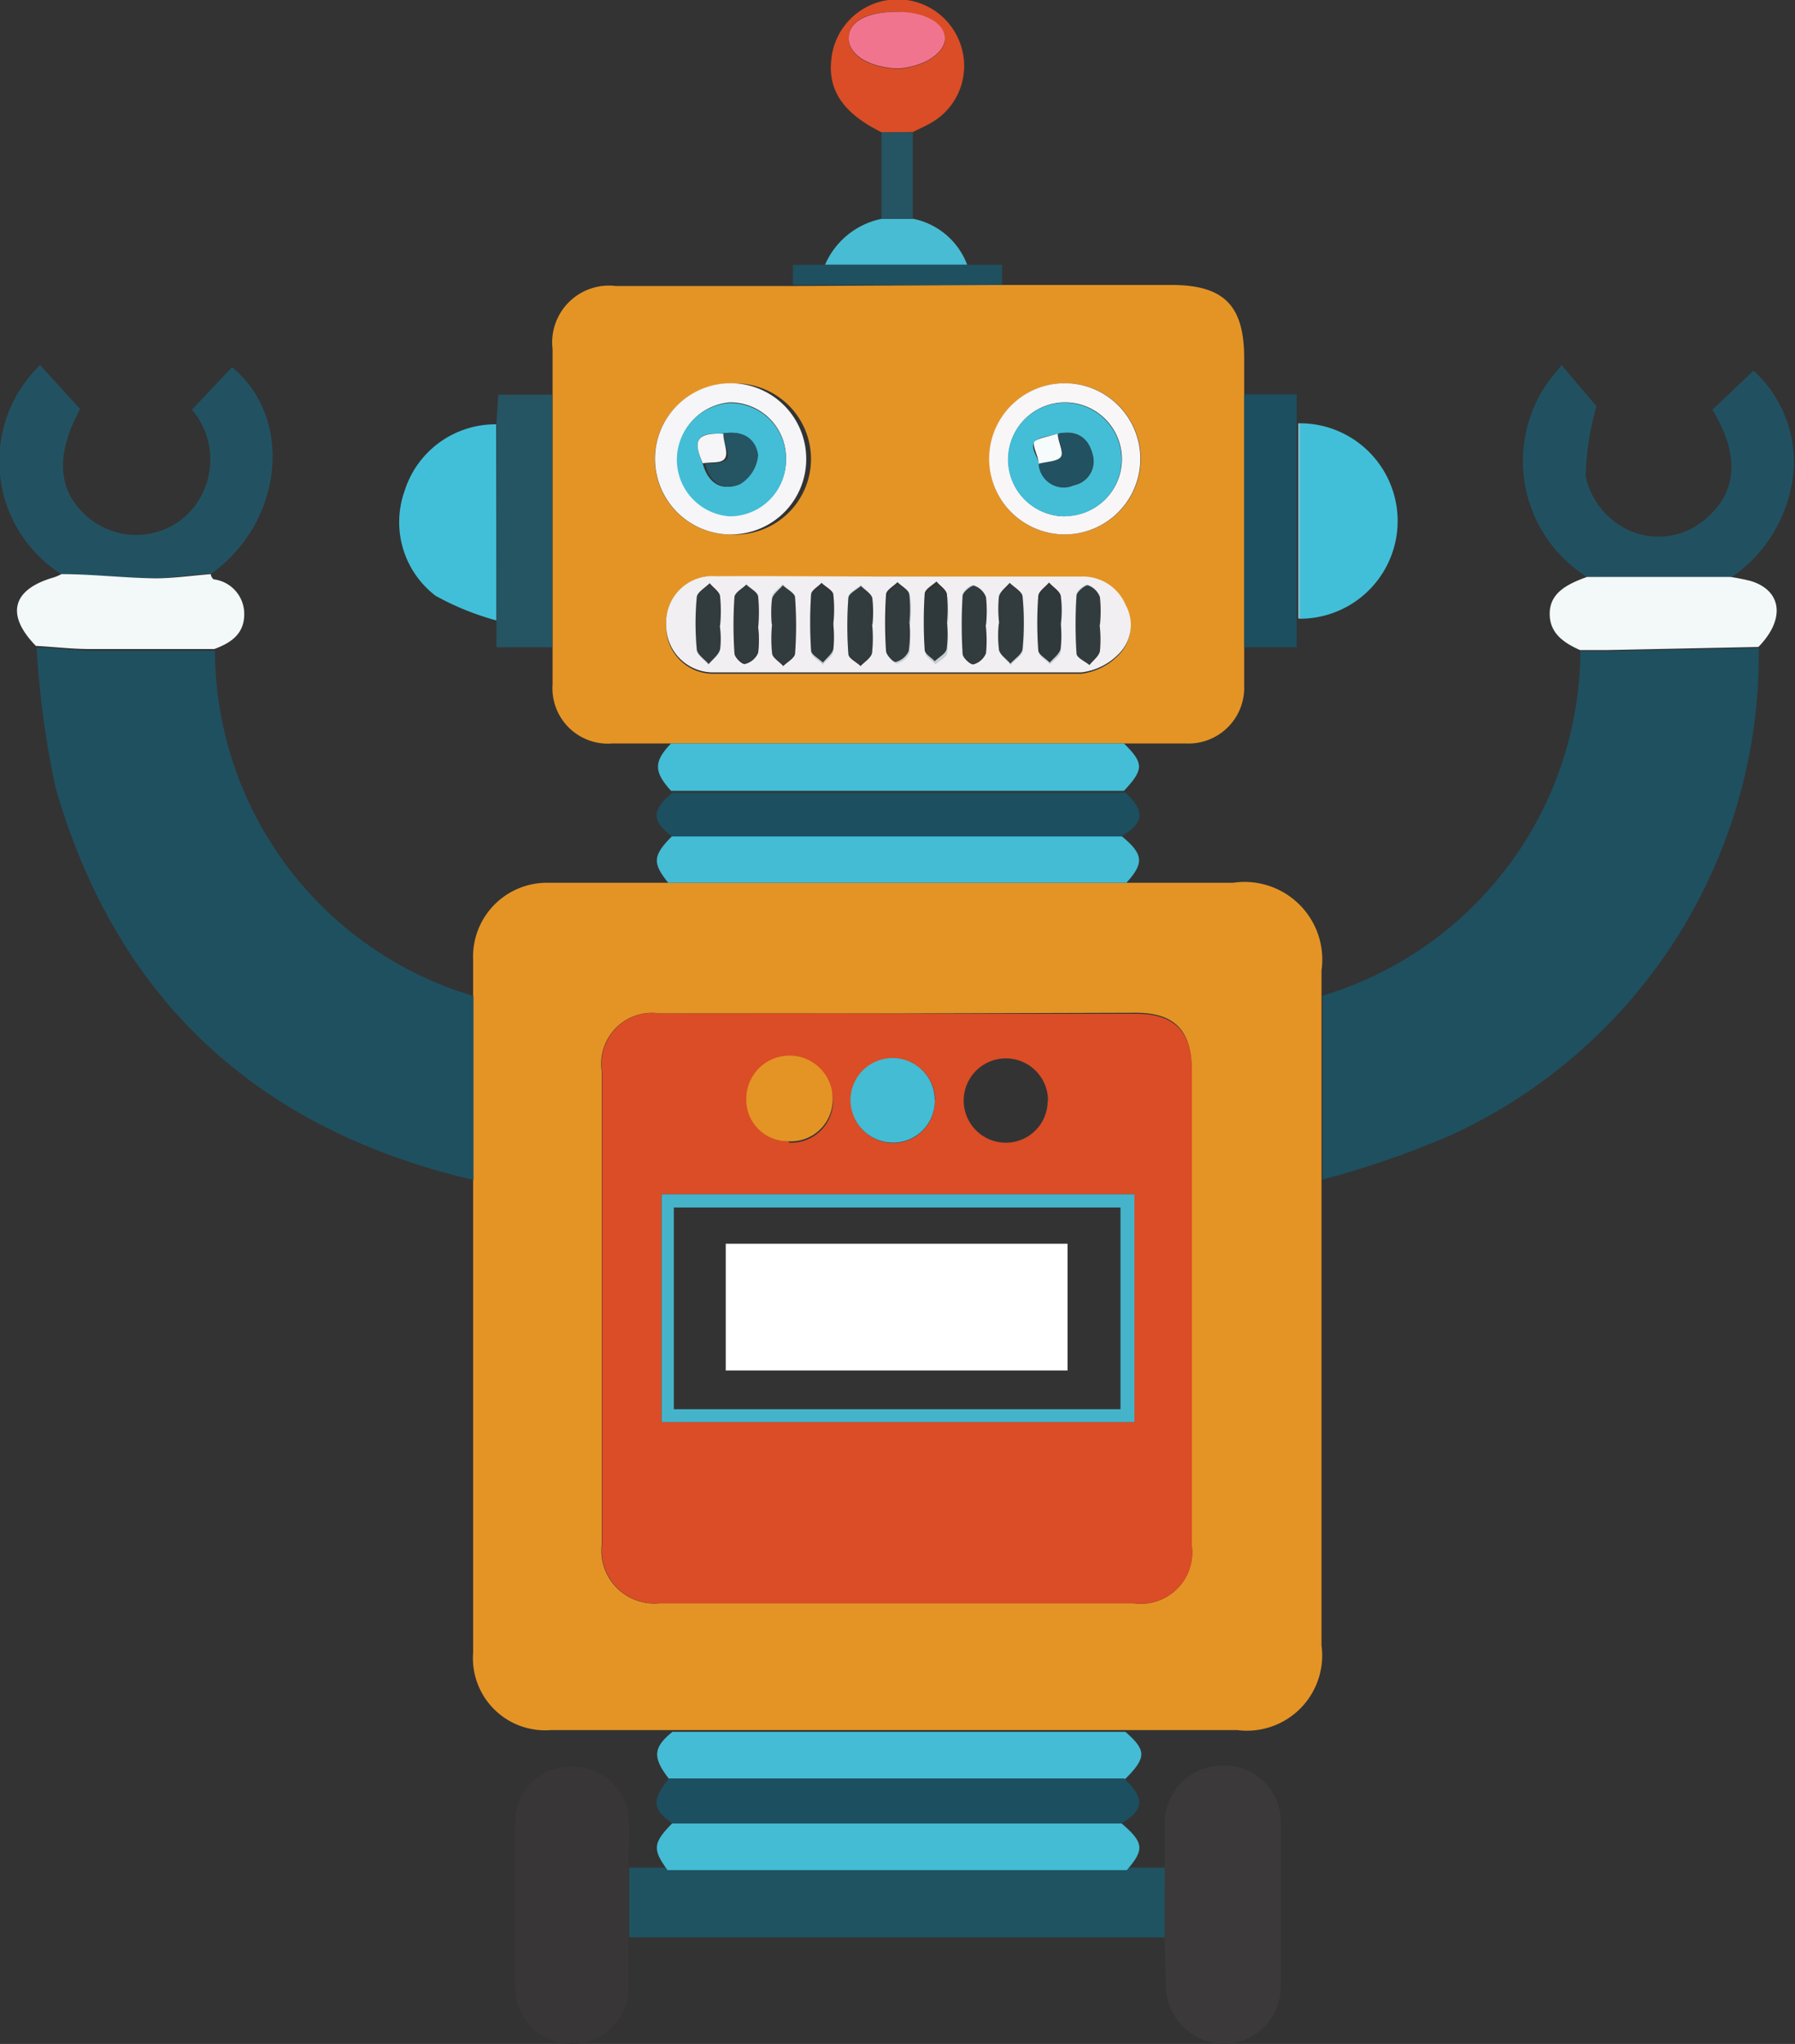 <svg id="Layer_1" data-name="Layer 1" xmlns="http://www.w3.org/2000/svg" viewBox="0 0 51.52 58.67"><rect x="0" y="0" width="51.52" height="58.67" fill="#333333" stroke="none"/><defs><style>.cls-1{fill:#e49425;}.cls-2{fill:#1f5060;}.cls-3{fill:#1e5060;}.cls-25,.cls-4{fill:#1f5361;}.cls-5{fill:#3c393a;}.cls-26,.cls-6{fill:#225262;}.cls-7{fill:#393637;}.cls-8{fill:#215161;}.cls-9{fill:#43bed6;}.cls-10{fill:#45bcd5;}.cls-11{fill:#43bcd4;}.cls-12{fill:#1c4f5f;}.cls-13{fill:#f3f8f9;}.cls-14{fill:#42bfd8;}.cls-15{fill:#255463;}.cls-16{fill:#da4d26;}.cls-17{fill:#48bcd3;}.cls-18{fill:#78bdcc;}.cls-19{fill:#f1eff1;}.cls-20{fill:#f6f5f7;}.cls-21{fill:#f9f6f7;}.cls-22{fill:#f1748e;}.cls-23{fill:#45b4cb;}.cls-24{fill:#2d5b6a;}.cls-24,.cls-25,.cls-26{opacity:0.2;}.cls-27{fill:#f6fbfc;}.cls-28{fill:#fff;}</style></defs><title>young-coders-academy-new-technologies-robot</title><g id="iCON"><path class="cls-1" d="M36.57,26l3.06,0a2.23,2.23,0,0,1,2.54,2.52c0,.23,0,.46,0,.69q0,2.64,0,5.28c0,1.86,0,3.71,0,5.57,0,2.61,0,5.22,0,7.83a2.16,2.16,0,0,1-2.42,2.43l-3.25,0h-13l-3.45,0a2.07,2.07,0,0,1-2.23-2.22q0-6.42,0-12.85c0-.25,0-.5,0-.75q0-2.64,0-5.28c0-.33,0-.67,0-1A2.12,2.12,0,0,1,20,26c1.12,0,2.25,0,3.37,0Zm-6.49,3.75H23.18a1.46,1.46,0,0,0-1.67,1.65q0,6.8,0,13.6a1.52,1.52,0,0,0,1.67,1.68h13.6A1.47,1.47,0,0,0,38.44,45q0-6.83,0-13.66c0-1.11-.5-1.61-1.6-1.61Z" transform="translate(-4.24 -0.66)"/><path class="cls-1" d="M33,8.84l4.86,0c1.5,0,2.08.58,2.09,2.06,0,.35,0,.71,0,1.06q0,3.63,0,7.26c0,.37,0,.75,0,1.12A1.6,1.6,0,0,1,38.26,22l-1.75,0h-13l-1.69,0A1.59,1.59,0,0,1,20.1,20.3c0-.35,0-.71,0-1.06q0-3.62,0-7.25c0-.44,0-.87,0-1.31a1.63,1.63,0,0,1,1.82-1.81c1.56,0,3.12,0,4.68,0l.44,0Zm-3,8.37c-1.73,0-3.47,0-5.2,0a1.33,1.33,0,0,0-1.44,1.38A1.35,1.35,0,0,0,24.75,20c3.51,0,7,0,10.52,0a1.8,1.8,0,0,0,1.07-.53,1.17,1.17,0,0,0,.2-1.4,1.33,1.33,0,0,0-1.29-.82ZM25.2,16a2.17,2.17,0,1,0,0-4.33,2.16,2.16,0,0,0,0,4.33Zm9.6,0a2.17,2.17,0,1,0-2.16-2.19A2.15,2.15,0,0,0,34.8,16Z" transform="translate(-4.24 -0.66)"/><path class="cls-2" d="M17.83,29.25q0,2.64,0,5.28c-6.18-1.44-10.25-5.17-12-11.28a26.5,26.5,0,0,1-.54-4c.52,0,1,.08,1.56.09,1.19,0,2.37,0,3.56,0A10.37,10.37,0,0,0,17.83,29.25Z" transform="translate(-4.24 -0.66)"/><path class="cls-3" d="M42.2,34.52q0-2.64,0-5.28a10.39,10.39,0,0,0,7.4-9.89l.75,0,4.37-.09a15.18,15.18,0,0,1-8.87,14A26.78,26.78,0,0,1,42.2,34.52Z" transform="translate(-4.24 -0.66)"/><path class="cls-4" d="M37.67,56.27H22.3l0-2H23.4l8.75,0c1.48,0,3,0,4.43,0l1.1,0Z" transform="translate(-4.24 -0.66)"/><path class="cls-5" d="M37.67,56.27l0-1.91c0-.44,0-.88,0-1.31a1.65,1.65,0,0,1,1.63-1.71A1.61,1.61,0,0,1,41,53c0,1.54,0,3.09,0,4.63a1.65,1.65,0,0,1-1.64,1.7,1.7,1.7,0,0,1-1.66-1.76C37.69,57.14,37.68,56.7,37.67,56.27Z" transform="translate(-4.24 -0.66)"/><path class="cls-6" d="M6,17.14a3.84,3.84,0,0,1-.61-6L6.54,12.4c-.74,1.37-.65,2.42.3,3.17a2.14,2.14,0,0,0,2.71-.08,2.21,2.21,0,0,0,.2-3.07L10.9,11.2c1.78,1.46,1.47,4.45-.6,5.93-.53,0-1.06.13-1.59.12C7.81,17.25,6.91,17.18,6,17.14Z" transform="translate(-4.24 -0.66)"/><path class="cls-7" d="M22.28,54.33l0,2c0,.5,0,1,0,1.5a1.63,1.63,0,0,1-3.25,0q-.05-2.47,0-4.95a1.57,1.57,0,0,1,1.62-1.51,1.6,1.6,0,0,1,1.64,1.55C22.3,53.37,22.28,53.85,22.28,54.33Z" transform="translate(-4.24 -0.66)"/><path class="cls-8" d="M49.79,17.22a3.93,3.93,0,0,1-1.19-5.49c.13-.19.28-.36.46-.59l1,1.18a8.21,8.21,0,0,0-.31,2,2.18,2.18,0,0,0,.74,1.24,2.06,2.06,0,0,0,2.7,0c.91-.77,1-1.82.2-3.14l1.18-1.12a3.54,3.54,0,0,1,1.06,3.44,4.14,4.14,0,0,1-1.78,2.55Z" transform="translate(-4.24 -0.66)"/><path class="cls-9" d="M23.5,22h13c.58.57.57.75,0,1.36h-13C23,22.81,23,22.52,23.5,22Z" transform="translate(-4.24 -0.66)"/><path class="cls-10" d="M23.54,50.37h13c.61.53.61.74,0,1.35H23.44C22.95,51.09,23,50.81,23.54,50.37Z" transform="translate(-4.24 -0.66)"/><path class="cls-11" d="M36.57,26H23.42c-.46-.57-.45-.78.12-1.35l5.19,0,7.69,0C37.06,25.17,37.09,25.43,36.57,26Z" transform="translate(-4.24 -0.66)"/><path class="cls-11" d="M36.58,54.34c-1.48,0-3,0-4.43,0l-8.75,0c-.44-.6-.42-.78.14-1.35l10.32,0c.85,0,1.71,0,2.56,0C37.07,53.54,37.1,53.75,36.58,54.34Z" transform="translate(-4.24 -0.66)"/><path class="cls-12" d="M36.42,53c-.85,0-1.71,0-2.56,0L23.54,53c-.58-.4-.6-.67-.1-1.29H36.5C37.11,52.26,37.08,52.63,36.42,53Z" transform="translate(-4.24 -0.66)"/><path class="cls-12" d="M36.42,24.67l-7.69,0-5.19,0c-.6-.42-.61-.76,0-1.26h13C37.11,23.93,37.09,24.28,36.42,24.67Z" transform="translate(-4.24 -0.66)"/><path class="cls-13" d="M6,17.14c.9,0,1.8.11,2.7.12.53,0,1.06-.08,1.59-.12,0,.05.05.14.09.15a1,1,0,0,1,.87,1c0,.58-.4.83-.86,1-1.19,0-2.37,0-3.56,0-.52,0-1-.06-1.56-.09-.86-.88-.69-1.6.46-1.95A1.25,1.25,0,0,0,6,17.14Z" transform="translate(-4.24 -0.66)"/><path class="cls-13" d="M49.79,17.22H53.9a5.53,5.53,0,0,1,.6.12c.87.27,1,1.08.21,1.89l-4.37.09-.75,0c-.47-.21-.89-.49-.87-1.08S49.27,17.41,49.79,17.22Z" transform="translate(-4.24 -0.66)"/><path class="cls-14" d="M18.49,18.47a7.81,7.81,0,0,1-1.75-.71,2.66,2.66,0,0,1-.89-3,2.73,2.73,0,0,1,2.63-1.92Q18.49,15.64,18.49,18.47Z" transform="translate(-4.24 -0.66)"/><path class="cls-14" d="M41.55,12.81a2.8,2.8,0,0,1,0,5.61Q41.55,15.61,41.55,12.81Z" transform="translate(-4.24 -0.66)"/><path class="cls-15" d="M18.49,18.47q0-2.83,0-5.66l.05-.82h1.55q0,3.62,0,7.25H18.49Z" transform="translate(-4.24 -0.66)"/><path class="cls-12" d="M39.95,19.24q0-3.63,0-7.26h1.51l0,.83q0,2.8,0,5.6l0,.83Z" transform="translate(-4.24 -0.66)"/><path class="cls-16" d="M29.55,4.46c-1.1-.54-1.55-1.2-1.45-2.09A1.91,1.91,0,0,1,31.83,2a1.88,1.88,0,0,1-.89,2.2c-.16.09-.34.17-.5.25ZM30,1c-.89,0-1.37.25-1.4.73s.52.84,1.3.9h.19c.72-.07,1.31-.48,1.27-.89S30.81,1.05,30,1Z" transform="translate(-4.24 -0.66)"/><path class="cls-17" d="M27.92,8.26a2.26,2.26,0,0,1,1.63-1.32h.9A2.1,2.1,0,0,1,32,8.26Z" transform="translate(-4.24 -0.66)"/><path class="cls-2" d="M27.92,8.26H33c0,.23,0,.4,0,.58H27V8.26Z" transform="translate(-4.24 -0.66)"/><path class="cls-15" d="M30.44,6.94h-.9V4.46h.9Z" transform="translate(-4.24 -0.66)"/><path class="cls-18" d="M41.5,18.41q0-2.8,0-5.6h.06q0,2.8,0,5.61Z" transform="translate(-4.24 -0.66)"/><path class="cls-16" d="M30.08,29.76h6.77c1.1,0,1.6.51,1.6,1.61q0,6.83,0,13.66a1.47,1.47,0,0,1-1.66,1.65H23.18A1.52,1.52,0,0,1,21.52,45q0-6.8,0-13.6a1.46,1.46,0,0,1,1.67-1.65Zm6.72,5.18H23.23v6.54H36.8Zm-2.48-2.69a1.21,1.21,0,1,0-1.23,1.21A1.2,1.2,0,0,0,34.31,32.25Zm-3.24,0a1.21,1.21,0,0,0-2.42,0,1.23,1.23,0,0,0,1.23,1.22A1.2,1.2,0,0,0,31.07,32.21Zm-4.19,1.21a1.2,1.2,0,0,0,1.26-1.18,1.24,1.24,0,0,0-2.48,0A1.19,1.19,0,0,0,26.88,33.42Z" transform="translate(-4.24 -0.66)"/><path class="cls-19" d="M30,17.21h5.26a1.33,1.33,0,0,1,1.29.82,1.17,1.17,0,0,1-.2,1.4,1.8,1.8,0,0,1-1.07.53c-3.51,0-7,0-10.52,0a1.35,1.35,0,0,1-1.4-1.38,1.33,1.33,0,0,1,1.44-1.38C26.53,17.19,28.26,17.21,30,17.21Zm-4,1.46h0a4.63,4.63,0,0,0,0-.87c0-.14-.22-.24-.34-.36-.12.12-.33.23-.34.36a12.1,12.1,0,0,0,0,1.61c0,.12.22.33.3.31A.55.55,0,0,0,26,19.4,3,3,0,0,0,26,18.66Zm6.54-.07h0a3.83,3.83,0,0,0,0-.8.55.55,0,0,0-.35-.33c-.08,0-.31.18-.32.29a14.11,14.11,0,0,0,0,1.67c0,.11.23.32.31.3a.54.54,0,0,0,.36-.32A3.77,3.77,0,0,0,32.53,18.59Zm-3.26,0a3.35,3.35,0,0,0,0-.74c0-.14-.21-.26-.33-.38-.13.11-.35.22-.36.34a11,11,0,0,0,0,1.61c0,.13.23.23.35.35.11-.12.3-.23.33-.38A4.1,4.1,0,0,0,29.27,18.56Zm-2.88,0a4.17,4.17,0,0,0,0,.8c0,.14.21.25.32.38.12-.12.33-.23.34-.36a11.13,11.13,0,0,0,0-1.61c0-.12-.23-.23-.35-.35-.11.13-.28.25-.31.39A3.47,3.47,0,0,0,26.39,18.56Zm9.41,0a3.91,3.91,0,0,0,0-.8.56.56,0,0,0-.35-.34c-.08,0-.31.18-.32.29a12.82,12.82,0,0,0,0,1.67c0,.12.24.22.37.33.1-.13.27-.25.3-.4A3.53,3.53,0,0,0,35.8,18.59Zm-10.9,0a4.34,4.34,0,0,0,0-.8c0-.15-.2-.27-.3-.4-.13.13-.36.26-.37.4a8.15,8.15,0,0,0,0,1.49c0,.15.22.29.34.43.12-.14.29-.27.33-.43A2.62,2.62,0,0,0,24.9,18.63Zm8-.06a3.19,3.19,0,0,0,0,.74c0,.16.22.29.33.43.12-.14.34-.27.35-.43a8.06,8.06,0,0,0,0-1.49c0-.14-.24-.27-.37-.4-.11.13-.28.25-.31.4A3.58,3.58,0,0,0,32.92,18.57Zm-2.57,0h0a3.92,3.92,0,0,0,0-.8c0-.14-.22-.25-.34-.37-.12.12-.33.23-.33.36a12.45,12.45,0,0,0,0,1.61c0,.12.22.34.28.32a.56.56,0,0,0,.37-.31A3.64,3.64,0,0,0,30.35,18.6Zm4.35,0h0a3.17,3.17,0,0,0,0-.74c0-.16-.22-.28-.34-.42-.11.13-.3.25-.31.39a10.75,10.75,0,0,0,0,1.55c0,.13.22.24.33.36.11-.13.27-.24.31-.39A3.56,3.56,0,0,0,34.69,18.6Zm-6.53,0h0a3.93,3.93,0,0,0,0-.8c0-.13-.22-.23-.34-.35-.1.11-.29.21-.3.33a12.44,12.44,0,0,0,0,1.61c0,.12.22.23.34.35.1-.13.27-.25.3-.4A3.63,3.63,0,0,0,28.16,18.6Zm3.26,0h0a4.36,4.36,0,0,0,0-.8c0-.15-.2-.26-.3-.39-.12.11-.33.22-.34.35a12.54,12.54,0,0,0,0,1.61c0,.12.19.22.29.33.12-.12.31-.21.34-.35A3.26,3.26,0,0,0,31.43,18.64Z" transform="translate(-4.24 -0.66)"/><path class="cls-20" d="M25.2,16a2.17,2.17,0,1,1,2.18-2.18A2.16,2.16,0,0,1,25.2,16Zm1.6-2.15a1.6,1.6,0,0,0-1.61-1.64,1.63,1.63,0,0,0,0,3.25A1.61,1.61,0,0,0,26.8,13.86Z" transform="translate(-4.24 -0.66)"/><path class="cls-21" d="M34.8,16a2.17,2.17,0,0,1,0-4.34,2.17,2.17,0,1,1,0,4.34Zm0-.53a1.63,1.63,0,1,0-1.62-1.64A1.63,1.63,0,0,0,34.8,15.48Z" transform="translate(-4.24 -0.66)"/><path class="cls-22" d="M30,1c.77,0,1.33.31,1.36.73s-.55.82-1.27.89h-.19c-.79-.06-1.33-.43-1.3-.9S29.16,1,30,1Z" transform="translate(-4.24 -0.66)"/><path class="cls-23" d="M36.8,34.94v6.54H23.23V34.94ZM23.58,41.11H36.4V35.32H23.58Z" transform="translate(-4.24 -0.66)"/><path class="cls-11" d="M31.07,32.21a1.2,1.2,0,0,1-1.19,1.25,1.23,1.23,0,0,1-1.23-1.22,1.21,1.21,0,0,1,2.42,0Z" transform="translate(-4.24 -0.66)"/><path class="cls-1" d="M26.88,33.42a1.19,1.19,0,0,1-1.22-1.22,1.24,1.24,0,0,1,2.48,0A1.2,1.2,0,0,1,26.88,33.42Z" transform="translate(-4.24 -0.66)"/><path class="cls-24" d="M26,18.66a3,3,0,0,1,0,.74.55.55,0,0,1-.37.31c-.08,0-.29-.19-.3-.31a12.1,12.1,0,0,1,0-1.61c0-.13.22-.24.34-.36.12.12.32.23.34.36a4.63,4.63,0,0,1,0,.87Z" transform="translate(-4.24 -0.66)"/><path class="cls-24" d="M32.53,18.59a3.77,3.77,0,0,1,0,.8.54.54,0,0,1-.36.32c-.08,0-.3-.19-.31-.3a14.11,14.11,0,0,1,0-1.67c0-.11.24-.31.32-.29a.55.55,0,0,1,.35.33,3.83,3.83,0,0,1,0,.8Z" transform="translate(-4.24 -0.66)"/><path class="cls-24" d="M29.27,18.56a4.06,4.06,0,0,1,0,.81c0,.14-.21.25-.33.38-.12-.12-.34-.23-.35-.35a11,11,0,0,1,0-1.61c0-.12.23-.23.36-.34.11.13.29.24.33.38A3.32,3.32,0,0,1,29.27,18.56Z" transform="translate(-4.24 -0.66)"/><path class="cls-24" d="M26.39,18.56a3.5,3.5,0,0,1,0-.74c0-.15.2-.26.31-.39.12.12.34.23.35.35a11.13,11.13,0,0,1,0,1.61c0,.13-.22.24-.34.36-.11-.12-.29-.24-.32-.38A4.2,4.2,0,0,1,26.39,18.56Z" transform="translate(-4.24 -0.66)"/><path class="cls-24" d="M35.8,18.59a3.58,3.58,0,0,1,0,.74c0,.15-.19.27-.3.4-.13-.11-.36-.21-.37-.33a12.82,12.82,0,0,1,0-1.67c0-.11.24-.31.32-.29a.56.56,0,0,1,.35.34A4,4,0,0,1,35.8,18.59Z" transform="translate(-4.24 -0.66)"/><path class="cls-24" d="M24.9,18.63a2.64,2.64,0,0,1,0,.68c0,.16-.22.29-.33.43-.12-.14-.33-.28-.34-.43a8.15,8.15,0,0,1,0-1.49c0-.14.24-.27.37-.4.1.13.27.26.3.4A4.36,4.36,0,0,1,24.9,18.63Z" transform="translate(-4.24 -0.66)"/><path class="cls-24" d="M32.92,18.57a3.55,3.55,0,0,1,0-.74c0-.15.2-.27.31-.4.13.13.36.25.37.4a8.06,8.06,0,0,1,0,1.49c0,.15-.23.28-.35.43-.12-.14-.29-.27-.33-.43A3.18,3.18,0,0,1,32.92,18.57Z" transform="translate(-4.24 -0.66)"/><path class="cls-24" d="M30.35,18.6a3.64,3.64,0,0,1,0,.8.56.56,0,0,1-.37.31c-.07,0-.28-.2-.28-.32a12.45,12.45,0,0,1,0-1.61c0-.13.22-.24.33-.36.12.12.31.23.34.37a3.92,3.92,0,0,1,0,.8Z" transform="translate(-4.24 -0.66)"/><path class="cls-25" d="M34.69,18.6a3.56,3.56,0,0,1,0,.74c0,.15-.2.26-.31.39-.12-.12-.32-.23-.33-.36a10.75,10.75,0,0,1,0-1.55c0-.14.2-.26.31-.39.12.14.3.26.34.42a3.17,3.17,0,0,1,0,.74Z" transform="translate(-4.24 -0.66)"/><path class="cls-26" d="M28.16,18.6a3.63,3.63,0,0,1,0,.74c0,.15-.2.26-.3.4-.12-.12-.33-.23-.34-.35a12.44,12.44,0,0,1,0-1.61c0-.12.19-.22.3-.33.12.12.31.21.34.35a3.93,3.93,0,0,1,0,.8Z" transform="translate(-4.24 -0.66)"/><path class="cls-25" d="M31.43,18.64a3.26,3.26,0,0,1,0,.74c0,.14-.22.24-.34.35-.1-.11-.29-.22-.29-.33a12.54,12.54,0,0,1,0-1.61c0-.12.22-.23.34-.35.11.13.27.25.3.39a4.36,4.36,0,0,1,0,.8Z" transform="translate(-4.24 -0.66)"/><path class="cls-9" d="M26.8,13.86a1.61,1.61,0,0,1-1.63,1.62,1.63,1.63,0,0,1,0-3.25A1.6,1.6,0,0,1,26.8,13.86Zm-2.39.1c.14.55.53.81,1,.6a1.08,1.08,0,0,0,.52-.84c0-.5-.43-.72-1-.61C24.25,13.08,24.11,13.28,24.42,14Z" transform="translate(-4.24 -0.66)"/><path class="cls-9" d="M34.8,15.48a1.63,1.63,0,1,1,0-3.26,1.63,1.63,0,0,1,0,3.26Zm-.19-2.37c-.23.07-.53.08-.67.23s.07.41.12.63a.71.71,0,0,0,1,.62.7.7,0,0,0,.55-.85C35.48,13.18,35.11,13,34.6,13.11Z" transform="translate(-4.24 -0.66)"/><path class="cls-15" d="M25,13.11c.52-.11.93.11,1,.61a1.08,1.08,0,0,1-.52.84c-.49.21-.88-.05-1-.6.22,0,.57,0,.64-.15S25,13.35,25,13.11Z" transform="translate(-4.24 -0.66)"/><path class="cls-20" d="M25,13.11c0,.24.15.53.05.7s-.42.1-.64.15C24.11,13.28,24.25,13.08,25,13.11Z" transform="translate(-4.24 -0.66)"/><path class="cls-6" d="M34.6,13.11c.51-.08.87.07,1,.62a.7.7,0,0,1-.55.85.71.71,0,0,1-1-.62c.22-.06.54-.06.64-.2S34.64,13.34,34.6,13.11Z" transform="translate(-4.24 -0.66)"/><path class="cls-27" d="M34.6,13.11c0,.23.18.52.09.66s-.42.14-.64.2c0-.22-.2-.53-.12-.63S34.37,13.18,34.6,13.11Z" transform="translate(-4.24 -0.66)"/><path class="cls-28" d="M25.07,40V36.36h9.81V40Z" transform="translate(-4.24 -0.66)"/></g></svg>